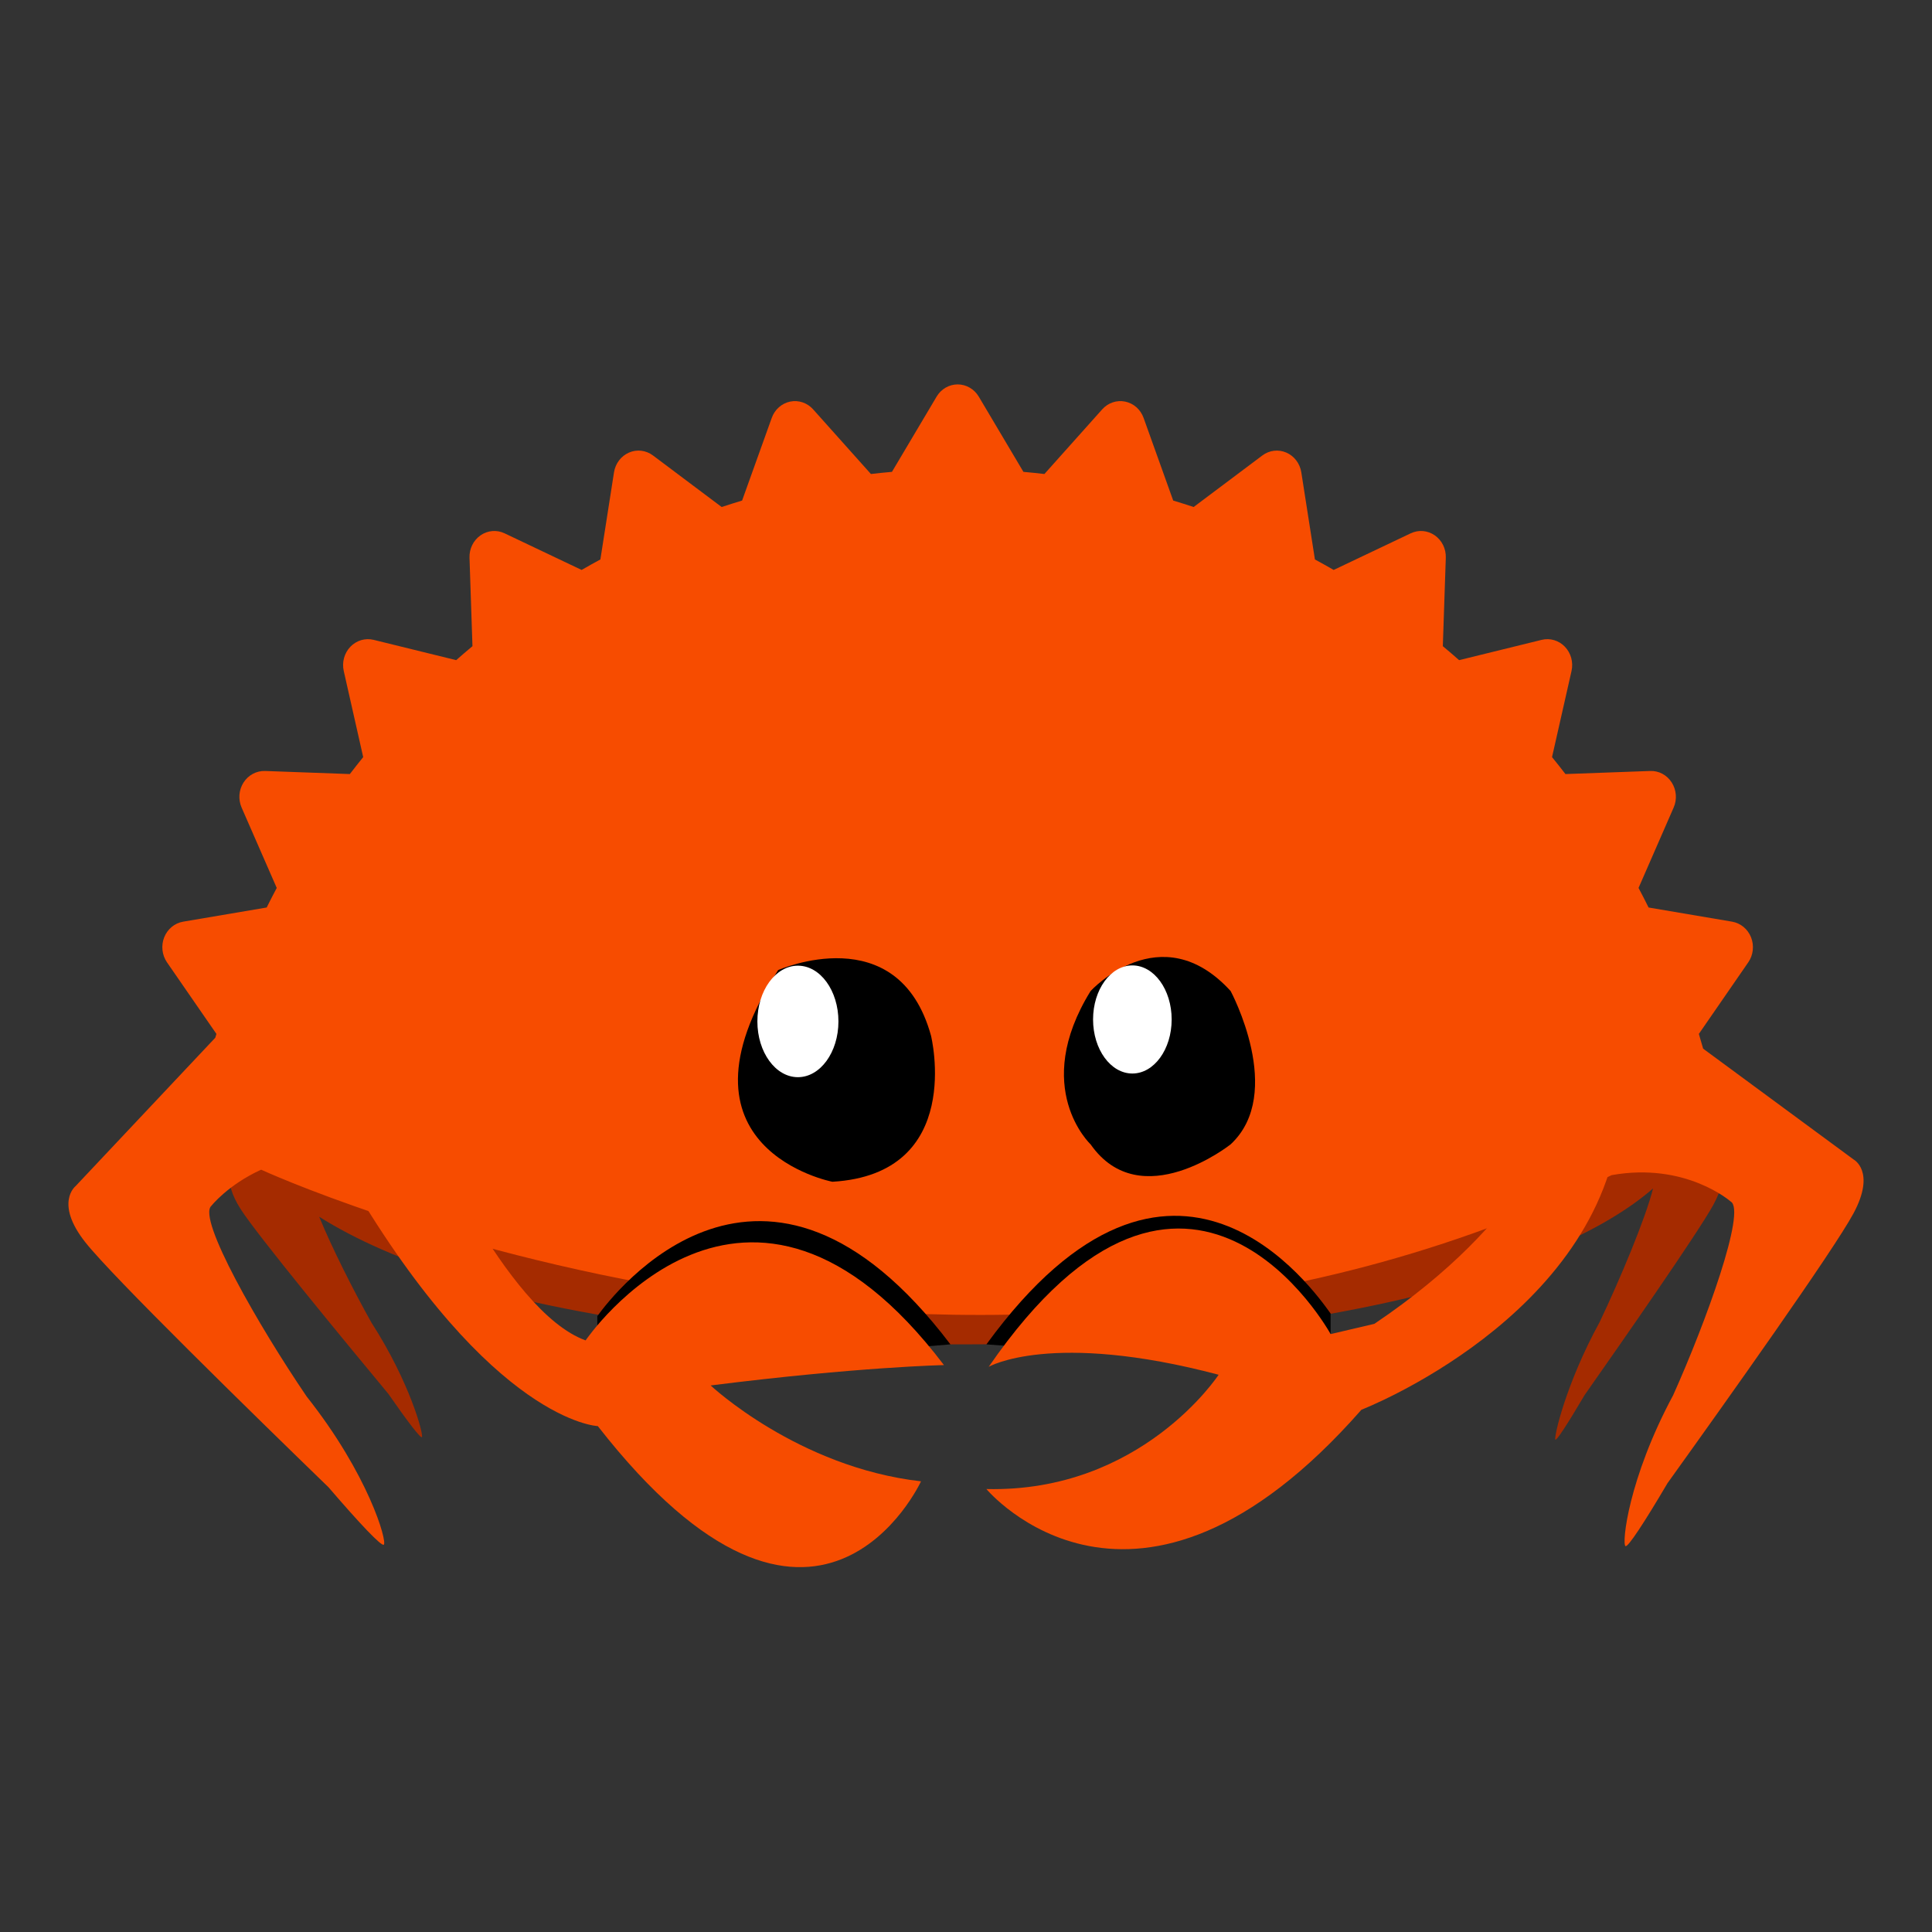 <svg width="200" height="200" viewBox="0 0 200 200" fill="none" xmlns="http://www.w3.org/2000/svg">
<rect x="0" y="0" width="200" height="200" fill="#333333" stroke="none"/>
<path d="M99.557 92.577C79.351 92.577 60.992 95.006 47.401 98.965V132.782C60.992 136.741 79.351 139.17 99.557 139.17C122.684 139.17 143.388 135.988 157.296 130.972V100.775C143.388 95.759 122.684 92.577 99.557 92.577Z" fill="#A52B00"/>
<path d="M178.125 120.054L175.757 115.147C175.769 114.96 175.778 114.774 175.778 114.587C175.778 109.024 169.994 103.898 160.262 99.793V129.381C164.803 127.465 168.487 125.328 171.122 123.027C170.346 126.144 167.694 132.452 165.58 136.888C162.105 143.232 160.847 148.755 161.008 149.029C161.111 149.201 162.296 147.372 164.044 144.408C168.113 138.612 175.822 127.545 177.363 124.726C179.108 121.53 178.125 120.054 178.125 120.054Z" fill="#A52B00"/>
<path d="M24.844 114.911C24.844 115.982 25.059 117.038 25.475 118.073L24.057 120.598C24.057 120.598 22.921 122.072 24.922 125.182C26.686 127.925 35.527 138.66 40.194 144.282C42.198 147.164 43.557 148.939 43.676 148.768C43.863 148.496 42.43 143.085 38.449 136.911C36.592 133.595 34.373 129.202 33.042 125.958C36.759 128.31 41.623 130.444 47.401 132.281V97.542C33.477 101.966 24.844 108.114 24.844 114.911Z" fill="#A52B00"/>
<path d="M191.878 120.026L176.309 108.557C176.162 108.047 176.016 107.536 175.865 107.03L180.979 99.622C181.501 98.868 181.607 97.889 181.268 97.029C180.928 96.174 180.186 95.561 179.307 95.411L170.66 93.944C170.325 93.26 169.974 92.587 169.622 91.919L173.254 83.601C173.628 82.754 173.549 81.769 173.054 81C172.56 80.227 171.722 79.776 170.829 79.811L162.053 80.13C161.599 79.538 161.137 78.952 160.666 78.377L162.683 69.462C162.887 68.556 162.629 67.609 161.999 66.951C161.372 66.296 160.461 66.024 159.595 66.237L151.047 68.338C150.493 67.849 149.93 67.366 149.361 66.893L149.669 57.741C149.702 56.814 149.27 55.934 148.528 55.42C147.787 54.902 146.846 54.824 146.036 55.209L138.061 59C137.419 58.632 136.773 58.267 136.12 57.914L134.711 48.895C134.568 47.981 133.98 47.205 133.157 46.85C132.336 46.494 131.396 46.609 130.675 47.152L123.565 52.486C122.865 52.254 122.162 52.031 121.45 51.818L118.386 43.265C118.074 42.393 117.355 41.753 116.479 41.573C115.606 41.394 114.708 41.697 114.102 42.373L108.118 49.069C107.394 48.985 106.67 48.909 105.944 48.847L101.323 41.061C100.855 40.273 100.028 39.793 99.137 39.793C98.248 39.793 97.42 40.273 96.956 41.061L92.334 48.847C91.607 48.909 90.88 48.985 90.157 49.069L84.172 42.373C83.567 41.697 82.665 41.394 81.794 41.573C80.919 41.755 80.199 42.393 79.889 43.265L76.822 51.818C76.112 52.031 75.409 52.255 74.707 52.486L67.6 47.152C66.877 46.607 65.936 46.492 65.114 46.85C64.294 47.205 63.703 47.981 63.561 48.895L62.151 57.914C61.499 58.267 60.853 58.629 60.209 59L52.235 55.209C51.426 54.823 50.48 54.902 49.743 55.42C49.002 55.934 48.569 56.814 48.603 57.741L48.909 66.893C48.341 67.366 47.78 67.849 47.224 68.338L38.677 66.237C37.809 66.026 36.899 66.296 36.27 66.951C35.638 67.609 35.382 68.556 35.585 69.462L37.598 78.377C37.131 78.954 36.669 79.538 36.216 80.13L27.44 79.811C26.554 79.785 25.709 80.227 25.214 81C24.718 81.769 24.643 82.754 25.012 83.601L28.648 91.919C28.294 92.587 27.944 93.26 27.606 93.944L18.958 95.411C18.08 95.559 17.34 96.172 16.998 97.029C16.658 97.889 16.77 98.868 17.287 99.622L22.403 107.03C22.363 107.161 22.327 107.293 22.287 107.424L7.825 122.786C7.825 122.786 5.61 124.523 8.837 128.605C11.682 132.206 26.291 146.481 34.006 153.959C37.265 157.756 39.498 160.107 39.731 159.904C40.099 159.58 38.167 152.673 31.747 144.568C26.8 137.297 20.378 126.113 21.885 124.824C21.885 124.824 23.597 122.65 27.034 121.085C26.904 120.985 27.159 121.185 27.034 121.085C27.034 121.085 99.559 154.54 166.833 121.651C174.518 120.272 179.17 124.389 179.17 124.389C180.775 125.319 176.62 136.819 173.204 144.431C168.557 153.075 167.876 159.82 168.27 160.054C168.519 160.202 170.209 157.63 172.621 153.536C178.571 145.244 189.819 129.438 191.878 125.599C194.213 121.246 191.878 120.026 191.878 120.026Z" fill="#F74C00"/>
<path d="M75.055 141.493C74.777 141.256 74.632 141.116 74.632 141.116L98.389 139.17C79.01 113.605 63.485 133.97 61.833 136.247V141.493H75.055Z" fill="black"/>
<path d="M124.52 141.218C124.797 140.981 124.943 140.84 124.943 140.84L102.112 139.17C121.5 112.555 136.09 133.695 137.742 135.972V141.218H124.52Z" fill="black"/>
<path d="M161.016 115.837C161.016 115.837 158.42 126.177 142.273 137.043L137.746 138.104C137.746 138.104 123.099 111.394 102.349 141.493C102.349 141.493 108.816 137.728 126.152 142.313C126.152 142.313 118.177 154.52 102.112 154.145C102.112 154.145 117.507 172.615 140.935 145.936C140.935 145.936 165.701 136.359 167.71 115.837H161.016Z" fill="#F74C00"/>
<path d="M112.899 102.591C112.899 102.591 120.146 94.655 127.394 102.591C127.394 102.591 133.089 113.173 127.394 118.463C127.394 118.463 118.076 125.871 112.899 118.463C112.899 118.463 106.686 112.643 112.899 102.591Z" fill="black"/>
<path d="M121.29 105.535C121.29 108.625 119.468 111.13 117.222 111.13C114.975 111.13 113.154 108.625 113.154 105.535C113.154 102.445 114.975 99.939 117.222 99.939C119.468 99.939 121.29 102.445 121.29 105.535Z" fill="white"/>
<path d="M80.55 100.424C80.55 100.424 92.983 94.919 96.376 107.206C96.376 107.206 99.93 121.527 86.166 122.335C86.166 122.335 68.615 118.955 80.55 100.424Z" fill="black"/>
<path d="M86.794 105.738C86.794 108.924 84.916 111.509 82.599 111.509C80.282 111.509 78.404 108.924 78.404 105.738C78.404 102.551 80.282 99.967 82.599 99.967C84.916 99.967 86.794 102.551 86.794 105.738Z" fill="white"/>
<path d="M73.566 143.422C88.872 141.493 97.717 141.313 97.717 141.313C77.239 114.299 60.623 138.756 60.623 138.756C56.459 137.267 52.214 131.487 49.043 126.158L36.337 122.394C50.983 147.251 61.886 147.63 61.886 147.63C84.588 176.728 95.343 153.346 95.343 153.346C82.599 151.899 73.566 143.422 73.566 143.422Z" fill="#F74C00"/>
</svg>
